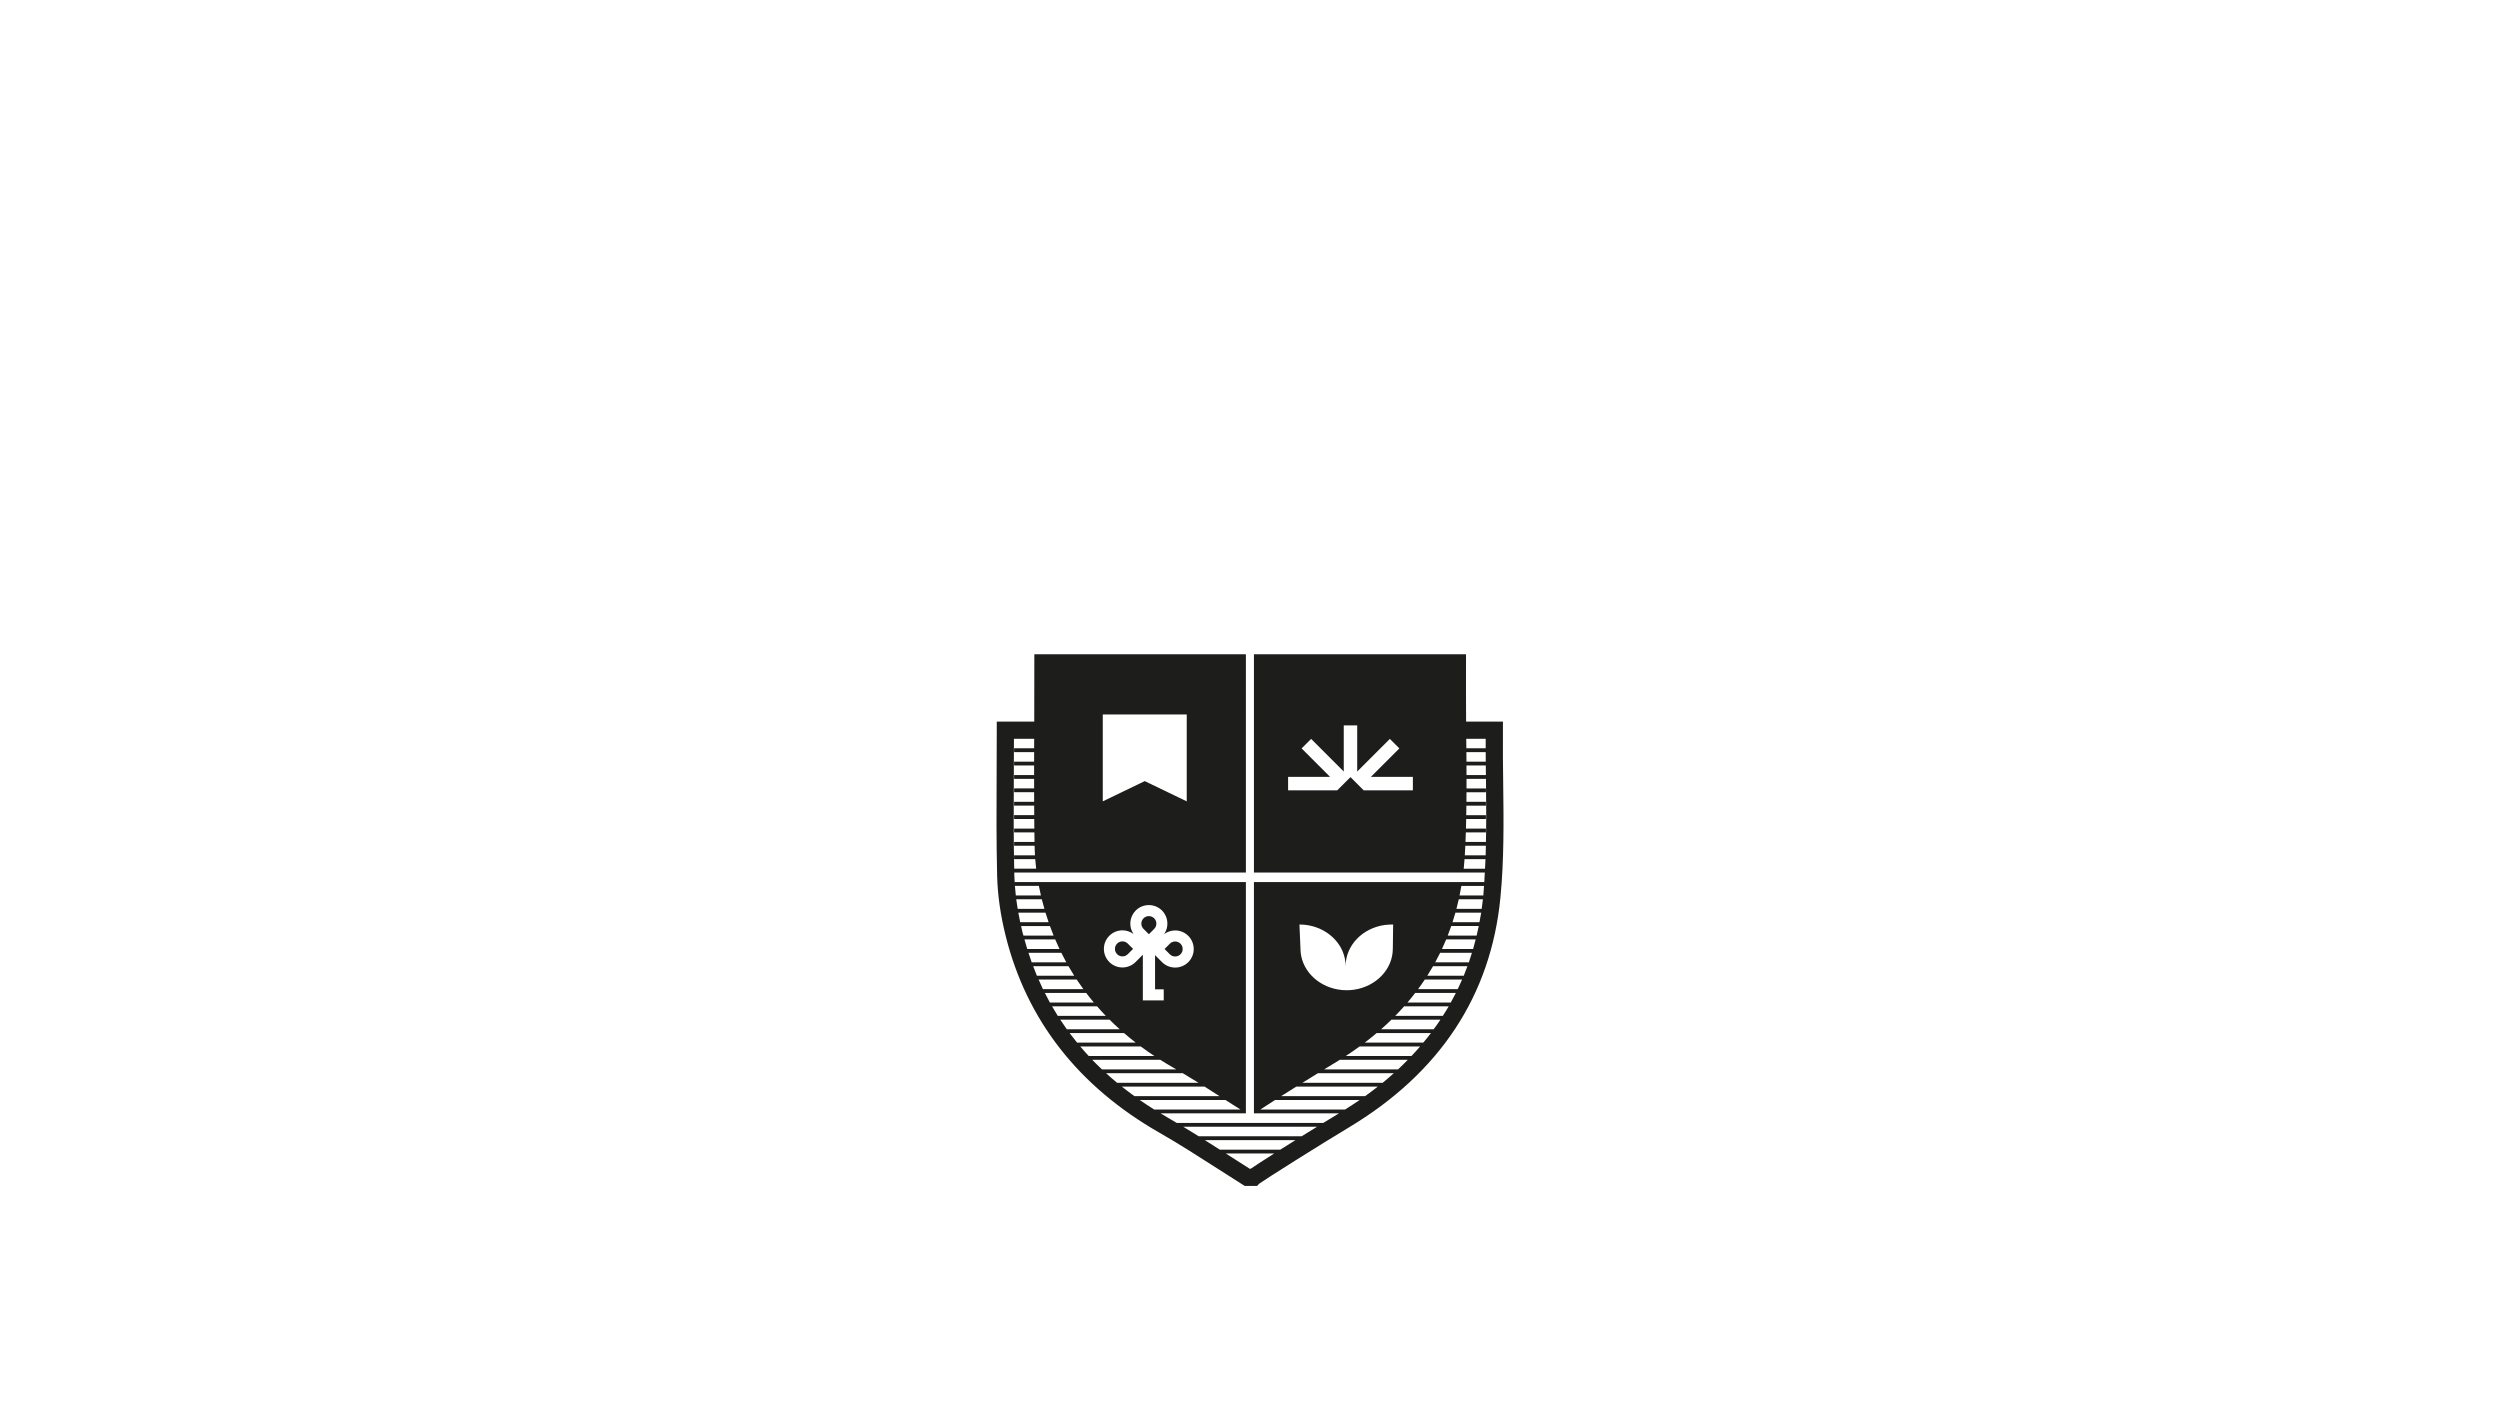 <?xml version="1.0" encoding="utf-8"?>
<!-- Generator: Adobe Illustrator 27.0.0, SVG Export Plug-In . SVG Version: 6.00 Build 0)  -->
<svg version="1.1" id="Layer_1" xmlns="http://www.w3.org/2000/svg" xmlns:xlink="http://www.w3.org/1999/xlink" x="0px" y="0px"
	 viewBox="0 0 1920 1080" style="enable-background:new 0 0 1920 1080;" xml:space="preserve">
<style type="text/css">
	.st0{fill:#1D1D1B;}
</style>
<g>
	<path class="st0" d="M862.04,734.51c1.54,0,2.99-0.6,4.08-1.69l4.08-4.08l-4.08-4.08c-1.09-1.09-2.54-1.69-4.08-1.69
		c-1.54,0-2.99,0.6-4.08,1.69c-2.25,2.25-2.25,5.9,0,8.15C859.05,733.91,860.5,734.51,862.04,734.51"/>
	<path class="st0" d="M882.32,717.49l4.08-4.08c2.25-2.25,2.25-5.91,0-8.15c-1.09-1.09-2.54-1.69-4.08-1.69
		c-1.54,0-2.99,0.6-4.08,1.69c-1.09,1.09-1.69,2.54-1.69,4.08s0.6,2.99,1.69,4.08L882.32,717.49z"/>
	<path class="st0" d="M902.53,734.59c1.54,0,2.99-0.6,4.08-1.69c2.25-2.25,2.25-5.9,0-8.15c-1.09-1.09-2.54-1.69-4.08-1.69
		c-1.54,0-2.99,0.6-4.08,1.69l-4.08,4.08l4.08,4.08C899.54,733.99,900.99,734.59,902.53,734.59"/>
	<path class="st0" d="M1154.45,601.64c-0.16-12.63-0.32-25.69-0.2-38.46c0.03-2.71,0-5.46,0-5.46c-0.1-0.13,0.11-0.28,0-0.45v-3.06
		h-28.28c-0.09-15.03-0.14-36.14-0.07-44.08c0.02-2.31,0-4.66,0-4.66c-0.09-0.11,0.09-0.24,0-0.38v-2.61H963.02V670.1h152.63h8.14
		h16.54c-0.14,2.45-0.21,4.91-0.39,7.34h-17.13h-5.99h-153.8v177.61h65.3c-2.72,1.64-6.94,4.21-12.03,7.34H903.71
		c-2.21-1.3-4.41-2.63-6.64-3.9c-1.97-1.12-3.84-2.3-5.75-3.45h65.52V677.44H779.29c0.05,0.98,0.09,1.95,0.16,2.93h18.4
		c0.47,2.43,1.01,4.88,1.58,7.34h-19.28c-0.58-5.22-1.02-10.37-1.14-15.37c-0.63-26.08-0.52-51.69-0.39-78.81
		c0.04-8.65,0.08-17.36,0.09-26.13h15.53c-0.01,2.3-0.02,4.74-0.02,7.28h-15.39v2.93h15.39c-0.01,2.38-0.01,4.83-0.02,7.34h-15.37
		v2.93h15.37c0,2.41,0,4.86,0,7.34h-15.36v2.93h15.36c0,2.44,0,4.89,0.01,7.34h-15.37v2.93h15.37c0,2.46,0.01,4.91,0.02,7.34h-15.4
		v2.93h15.41c0.01,2.49,0.02,4.94,0.04,7.34h-15.45V629h15.47c0.02,2.52,0.04,4.98,0.07,7.34h-15.53v2.93h15.57
		c0.03,2.59,0.07,5.05,0.11,7.34h-15.68v2.93h15.73c0.02,0.71,0.03,1.4,0.05,2.06c0.04,1.74,0.12,3.51,0.23,5.28h-16.01v2.93h16.21
		c0.19,2.42,0.43,4.87,0.73,7.34h-16.85c0.02,0.98,0.03,1.95,0.05,2.93h177.87V502.46H794.36v5.63c0,7.84-0.03,32.77-0.06,46.11
		h-28.79v6.6c0,10.99-0.05,21.86-0.1,32.67c-0.13,27.22-0.24,52.92,0.39,79.19c0.36,14.56,2.54,30.03,6.51,45.95
		c16.15,64.86,55.92,115.78,118.21,151.35c14.85,8.49,29.58,17.94,43.83,27.08c6.65,4.28,13.31,8.55,20,12.74l1.61,1.01h9.48
		l1.66-1.74c4.59-3.38,47.32-30.27,68.65-43.07c69.98-41.97,109.19-101.35,116.56-176.48
		C1155.17,660.3,1154.81,630.48,1154.45,601.64 M1085.08,606.97h-37.76l-10.15-10.15l-10.15,10.15h-37.76v-10.33h32.24l-21.86-21.86
		l7.31-7.3l25.06,25.06V557.1h10.33v35.44l25.06-25.06l7.31,7.3l-21.86,21.86h32.24V606.97z M846.92,548.72h64.49v66.72
		l-32.24-15.55l-32.24,15.55V548.72z M851.96,718.67c2.78-2.78,6.43-4.17,10.08-4.17c2.98,0,5.95,0.94,8.45,2.8
		c-3.73-5.54-3.15-13.13,1.75-18.03c2.78-2.78,6.43-4.17,10.08-4.17s7.3,1.39,10.08,4.17c4.92,4.92,5.48,12.53,1.72,18.07
		c2.5-1.83,5.45-2.76,8.41-2.76c3.65,0,7.3,1.39,10.08,4.18c5.57,5.57,5.57,14.59,0,20.16c-2.78,2.78-6.43,4.17-10.08,4.17
		c-3.65,0-7.3-1.39-10.08-4.17l-5.37-5.37v26.26h6.67v8.49h-16.04v-8.49h0v-26.56l-5.59,5.59c-2.78,2.78-6.43,4.18-10.08,4.18
		s-7.3-1.39-10.08-4.18C846.39,733.26,846.39,724.23,851.96,718.67 M780.48,690.65h19.64c0.01,0.05,0.02,0.1,0.04,0.15
		c0.6,2.42,1.26,4.82,1.94,7.19h-20.52C781.17,695.53,780.79,693.07,780.48,690.65 M782.07,700.92h20.87
		c0.75,2.48,1.55,4.92,2.38,7.34h-21.8C783,705.8,782.51,703.36,782.07,700.92 M785.13,715.42c-0.35-1.42-0.62-2.81-0.94-4.22h22.16
		c0.89,2.48,1.84,4.92,2.83,7.35h-23.19C785.71,717.49,785.39,716.48,785.13,715.42 M786.79,721.48h23.6
		c1.05,2.48,2.15,4.92,3.3,7.34h-24.78C788.16,726.4,787.47,723.94,786.79,721.48 M789.87,731.75h25.24
		c1.22,2.48,2.49,4.93,3.82,7.34h-26.58C791.47,736.68,790.67,734.22,789.87,731.75 M793.47,742.03h27.11
		c1.42,2.48,2.9,4.93,4.43,7.34h-28.67C795.33,746.96,794.41,744.49,793.47,742.03 M797.66,752.3h29.24
		c1.64,2.49,3.35,4.93,5.11,7.34h-31.04C799.81,757.23,798.73,754.77,797.66,752.3 M802.47,762.58h31.72
		c1.89,2.49,3.84,4.94,5.86,7.34h-33.76C804.95,767.51,803.71,765.05,802.47,762.58 M807.99,772.85h34.55
		c2.17,2.49,4.42,4.94,6.73,7.34h-36.9C810.85,777.79,809.41,775.32,807.99,772.85 M814.3,783.13h37.87
		c2.51,2.5,5.09,4.95,7.76,7.34h-40.62C817.58,788.06,815.92,785.6,814.3,783.13 M821.47,793.4h41.79c2.9,2.5,5.89,4.95,8.97,7.34
		H827.2C825.23,798.33,823.32,795.88,821.47,793.4 M829.62,803.68h46.49c3.39,2.51,6.86,4.97,10.46,7.34h-50.42
		C833.91,808.61,831.73,806.17,829.62,803.68 M838.85,813.95h52.26c3.21,2.03,6.5,4.01,9.87,5.93c0.81,0.47,1.63,0.94,2.44,1.41
		h-57.12C843.74,818.89,841.25,816.45,838.85,813.95 M849.46,824.23h58.94c4.02,2.4,8.03,4.85,12.01,7.34H857.9
		C855,829.17,852.19,826.72,849.46,824.23 M861.56,834.5h63.52c3.87,2.45,7.7,4.9,11.5,7.34h-65.34
		C867.93,839.45,864.7,837,861.56,834.5 M886.42,852.12c-3.81-2.39-7.52-4.84-11.13-7.34h65.87c3.83,2.46,7.67,4.91,11.52,7.34
		H886.42z M960.56,897.59h-0.8c-6.11-3.85-12.19-7.75-18.28-11.66c-0.03-0.02-0.06-0.04-0.1-0.06h37.22
		C970.78,890.83,964.13,895.12,960.56,897.59 M983.25,882.94h-46.44c-3.82-2.45-7.66-4.89-11.54-7.34h69.69
		C990.99,878.08,987.04,880.55,983.25,882.94 M999.67,872.67h-79.04c-3.95-2.47-7.93-4.93-11.94-7.34h102.84
		C1007.79,867.63,1003.78,870.11,999.67,872.67 M1004.81,710.61c16.31,2.88,28.62,15.84,28.62,31.4c0-16,13.02-29.26,30.02-31.62
		c1.78-0.25,4.63-0.38,6.48-0.38l-0.24,18.49c0,16-13.02,29.26-30.02,31.62c-1.77,0.25-3.59,0.38-5.44,0.38
		c-2.34,0-4.63-0.21-6.84-0.6c-16.31-2.88-28.63-15.84-28.63-31.4l-0.79-18.49C1000.31,710.01,1002.6,710.22,1004.81,710.61
		 M1032.98,852.12H967.9c2.25-1.51,6.31-4.12,11.38-7.34h64.95C1040.58,847.28,1036.83,849.73,1032.98,852.12 M1048.39,841.84H983.9
		c3.65-2.31,7.62-4.8,11.68-7.34h62.58C1055,837,1051.74,839.45,1048.39,841.84 M1061.91,831.57h-61.62c4.02-2.5,8.04-5,11.85-7.34
		h58.28C1067.65,826.71,1064.84,829.17,1061.91,831.57 M1073.7,821.29h-56.78c2.87-1.76,5.55-3.38,7.92-4.81
		c1.39-0.83,2.76-1.69,4.12-2.54h52.23C1078.76,816.43,1076.28,818.89,1073.7,821.29 M1083.99,811.02h-50.45
		c3.66-2.39,7.2-4.83,10.64-7.34h46.47C1088.52,806.17,1086.27,808.6,1083.99,811.02 M1093.07,800.74h-44.95
		c3.15-2.4,6.2-4.84,9.15-7.34h41.7C1097.09,795.89,1095.08,798.32,1093.07,800.74 M1101.06,790.47h-40.37
		c2.72-2.4,5.36-4.85,7.91-7.34h37.65C1104.6,785.62,1102.82,788.04,1101.06,790.47 M1108.07,780.19h-36.54
		c2.36-2.4,4.65-4.85,6.86-7.34h34.22C1111.17,775.34,1109.62,777.77,1108.07,780.19 M1114.2,769.92h-33.25
		c2.05-2.41,4.01-4.86,5.92-7.34h31.25C1116.88,765.06,1115.55,767.49,1114.2,769.92 M1119.55,759.64h-30.46
		c1.78-2.42,3.51-4.86,5.16-7.34h28.64C1121.83,754.77,1120.71,757.22,1119.55,759.64 M1124.17,749.37h-28.03
		c1.54-2.42,3.04-4.86,4.46-7.34h26.37C1126.07,744.49,1125.17,746.95,1124.17,749.37 M1128.1,739.09h-25.87
		c1.32-2.42,2.6-4.86,3.81-7.34h24.39C1129.68,734.21,1128.94,736.68,1128.1,739.09 M1131.35,728.82h-23.92
		c1.13-2.42,2.22-4.87,3.24-7.34h22.65C1132.7,723.94,1132.06,726.4,1131.35,728.82 M1134.05,718.54h-22.21
		c0.95-2.42,1.87-4.87,2.72-7.35h21.12C1135.18,713.67,1134.62,716.11,1134.05,718.54 M1136.22,708.27h-20.7
		c0.79-2.43,1.55-4.87,2.24-7.34h19.8C1137.18,703.4,1136.69,705.83,1136.22,708.27 M1137.93,697.99h-19.39
		c0.64-2.43,1.24-4.87,1.79-7.34h18.53C1138.59,693.12,1138.27,695.56,1137.93,697.99 M1139.2,687.72h-18.25
		c0.5-2.42,0.95-4.87,1.37-7.34h17.41C1139.54,682.82,1139.44,685.29,1139.2,687.72 M1141.17,595.24h-14.89
		c-0.01-2.5-0.01-4.96-0.03-7.34h14.84C1141.11,590.36,1141.14,592.8,1141.17,595.24 M1141.07,586.32c-0.01-0.45-0.01-0.9-0.01-1.35
		h-14.82c-0.02-2.54-0.03-5-0.05-7.34h14.83C1141.03,580.53,1141.04,583.43,1141.07,586.32 M1141.01,567.41
		c-0.01,2.42-0.01,4.85,0,7.28h-14.85c-0.03-2.59-0.05-5.02-0.08-7.24c0-0.01,0-0.03,0-0.04H1141.01z M1140.49,667.17h-16.37
		c0.04-0.4,0.09-0.79,0.13-1.19c0.19-1.91,0.36-3.98,0.51-6.15h16.11C1140.79,662.28,1140.61,664.72,1140.49,667.17 M1140.98,656.89
		h-16.02c0.15-2.34,0.28-4.79,0.4-7.34h15.77h0.02C1141.1,652,1141.07,654.45,1140.98,656.89 M1141.18,648.5v-1.88h0h-15.68
		c0.1-2.38,0.18-4.84,0.26-7.34h15.43v-2.93h-15.34c0.07-2.41,0.12-4.87,0.17-7.34h15.17v-2.93h-15.12
		c0.04-2.44,0.08-4.89,0.11-7.34h15.01v-2.93h-14.98c0.02-2.46,0.04-4.91,0.05-7.34h14.93v-2.93h-14.91
		c0.01-2.48,0.01-4.93,0.01-7.34h14.9v-2.13c0.02,1.92,0.04,3.87,0.06,5.77C1141.43,617.2,1141.52,632.86,1141.18,648.5"/>
</g>
</svg>
